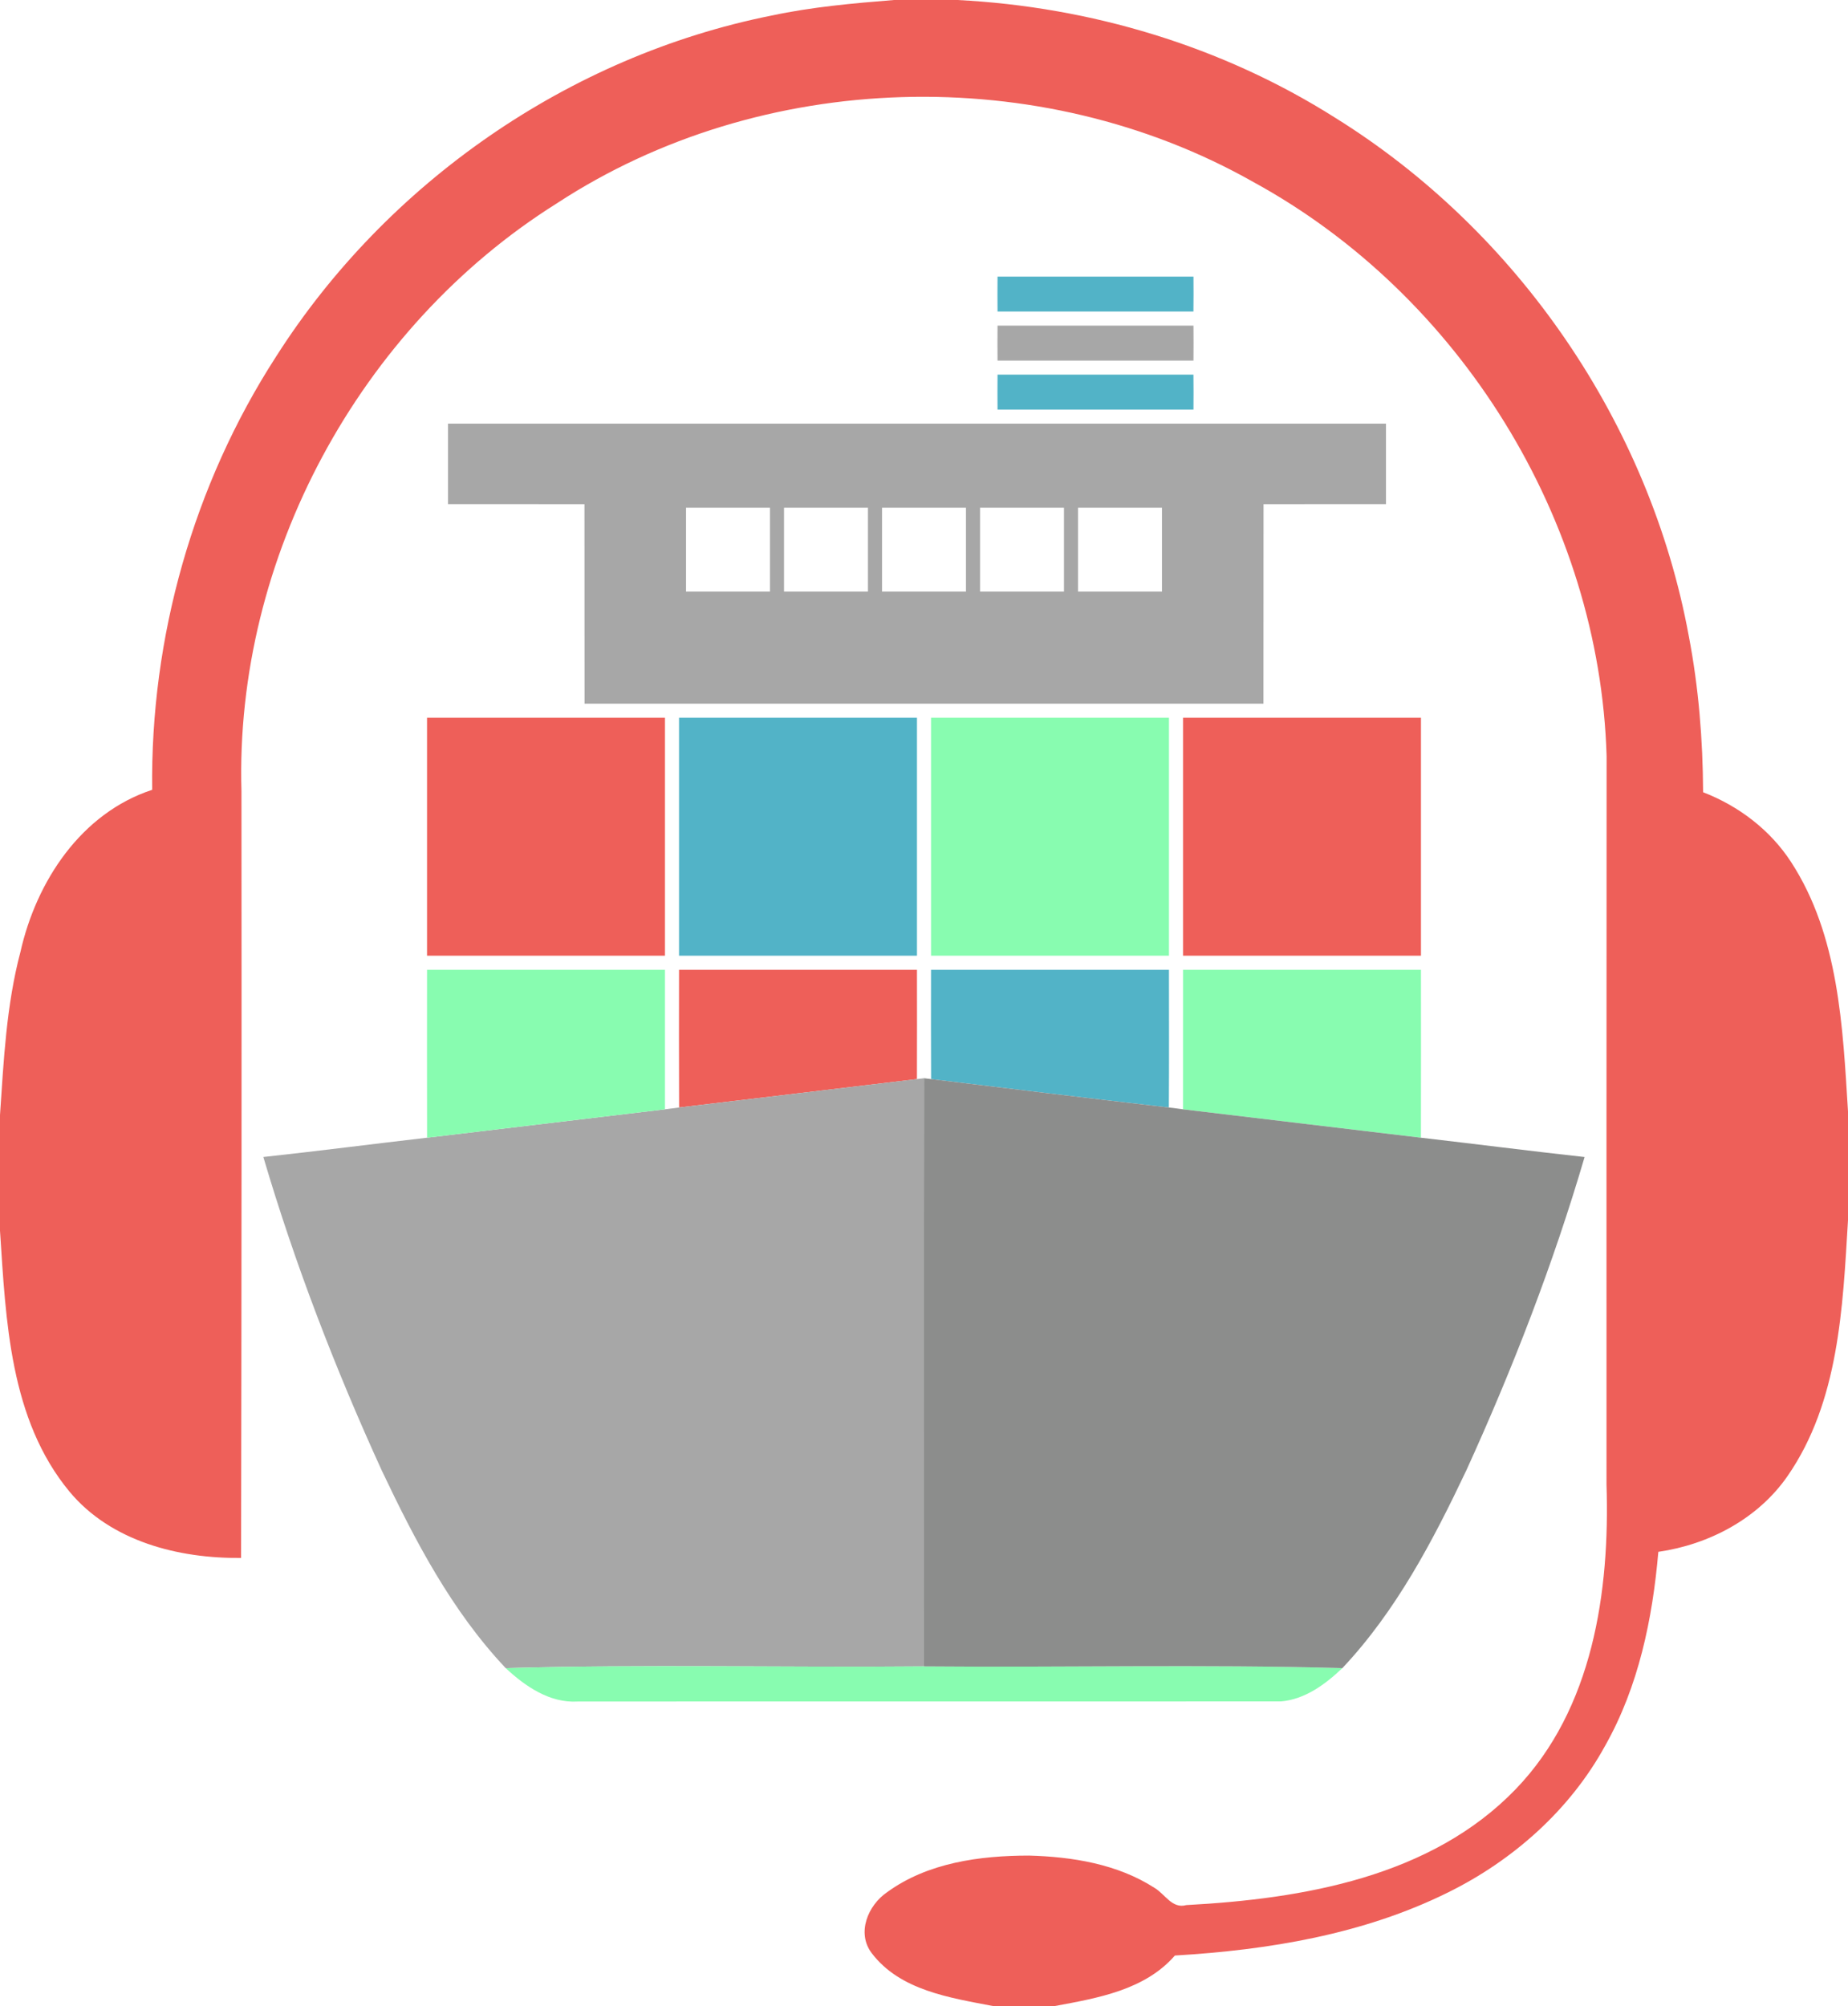 <?xml version="1.0" encoding="UTF-8" ?>
<!DOCTYPE svg PUBLIC "-//W3C//DTD SVG 1.1//EN" "http://www.w3.org/Graphics/SVG/1.1/DTD/svg11.dtd">
<svg width="528pt" height="573pt" viewBox="0 0 528 573" version="1.1" xmlns="http://www.w3.org/2000/svg">
<g id="#ee5f59ff">
<path fill="#ee5f59" opacity="1.00" d=" M 255.45 0.00 L 273.54 0.00 C 311.56 1.93 349.18 13.19 381.41 33.59 C 433.70 66.07 471.36 121.05 482.50 181.62 C 485.33 196.33 486.53 211.31 486.60 226.29 C 496.75 230.21 505.79 237.06 511.74 246.23 C 525.40 267.24 526.49 293.20 528.00 317.44 L 528.00 348.54 C 526.50 373.46 525.44 400.37 510.72 421.63 C 502.28 433.81 488.29 441.17 473.81 443.26 C 472.16 462.41 468.16 481.75 458.61 498.65 C 448.57 516.98 432.28 531.42 413.62 540.60 C 389.45 552.55 362.37 556.99 335.68 558.57 C 327.09 568.45 313.54 570.74 301.34 573.00 L 283.73 573.00 C 271.44 570.63 257.18 568.56 249.08 557.91 C 244.66 552.14 247.99 544.21 253.45 540.49 C 265.04 532.03 280.01 530.03 294.01 530.02 C 306.37 530.36 319.25 532.42 329.82 539.22 C 332.86 540.98 334.86 545.31 338.95 544.16 C 372.29 542.38 408.85 536.15 433.06 511.05 C 455.15 488.12 459.98 454.56 459.00 424.01 C 459.01 354.67 458.97 285.33 459.03 216.00 C 457.06 148.59 417.15 84.21 358.03 51.95 C 297.15 17.52 217.60 19.76 159.04 58.12 C 102.68 93.50 67.04 159.39 68.99 225.99 C 69.05 298.99 69.02 372.00 68.88 445.00 C 51.05 445.20 31.71 440.30 19.87 426.08 C 2.74 405.41 1.69 377.10 0.00 351.55 L 0.00 318.49 C 1.06 302.87 1.81 287.08 5.85 271.86 C 10.37 251.77 23.15 232.27 43.48 225.60 C 42.93 182.08 55.24 138.44 78.88 101.85 C 110.49 52.21 162.59 16.02 220.37 4.46 C 231.92 1.99 243.69 0.94 255.45 0.00 Z" />
<path fill="#ee5f59" opacity="1.00" d=" M 122.01 205.01 C 144.67 204.99 167.33 204.99 189.99 205.01 C 190.01 227.67 190.01 250.33 189.99 272.99 C 167.33 273.01 144.67 273.01 122.01 272.99 C 121.99 250.33 121.99 227.67 122.01 205.01 Z" />
<path fill="#ee5f59" opacity="1.00" d=" M 338.01 205.01 C 360.67 204.99 383.33 204.99 405.99 205.01 C 406.01 227.67 406.01 250.33 405.99 272.99 C 383.33 273.01 360.67 273.01 338.01 272.99 C 337.99 250.33 337.99 227.67 338.01 205.01 Z" />
<path fill="#ee5f59" opacity="1.00" d=" M 194.01 277.01 C 216.67 276.99 239.33 276.99 261.99 277.01 C 262.00 287.42 262.02 297.82 261.98 308.23 C 239.33 310.93 216.68 313.67 194.03 316.34 C 193.97 303.23 194.00 290.12 194.01 277.01 Z" />
</g>
<g id="#52b3c7ff">
<path fill="#52b3c7" opacity="1.00" d=" M 285.01 79.01 C 303.67 78.99 322.33 78.99 340.99 79.01 C 341.02 82.34 341.02 85.66 340.98 88.99 C 322.33 89.01 303.67 89.01 285.01 88.99 C 284.98 85.66 284.98 82.34 285.01 79.01 Z" />
<path fill="#52b3c7" opacity="1.00" d=" M 285.01 107.01 C 303.67 106.99 322.33 106.99 340.98 107.01 C 341.02 110.34 341.02 113.66 340.99 116.99 C 322.33 117.01 303.67 117.01 285.01 116.99 C 284.98 113.66 284.98 110.34 285.01 107.01 Z" />
<path fill="#52b3c7" opacity="1.00" d=" M 194.01 205.01 C 216.67 204.99 239.33 204.99 261.99 205.01 C 262.01 227.67 262.01 250.33 261.99 272.99 C 239.33 273.01 216.67 273.01 194.01 272.99 C 193.99 250.33 193.99 227.67 194.01 205.01 Z" />
<path fill="#52b3c7" opacity="1.00" d=" M 266.01 277.01 C 288.67 276.99 311.33 276.99 333.99 277.01 C 333.99 290.12 334.05 303.23 333.96 316.34 C 311.30 313.74 288.66 310.98 266.03 308.23 C 265.97 297.83 266.00 287.42 266.01 277.01 Z" />
</g>
<g id="#a7a7a7ff">
<path fill="#a7a7a7" opacity="1.00" d=" M 285.01 93.01 C 303.67 92.99 322.33 92.99 340.99 93.01 C 341.02 96.34 341.02 99.66 340.99 102.99 C 322.33 103.01 303.67 103.01 285.01 102.99 C 284.98 99.66 284.98 96.34 285.01 93.01 Z" />
<path fill="#a7a7a7" opacity="1.00" d=" M 128.01 121.01 C 217.34 120.99 306.66 120.99 395.99 121.01 C 396.01 128.67 396.01 136.33 395.99 143.99 C 384.33 144.03 372.67 143.97 361.01 144.01 C 360.97 163.00 361.03 182.00 360.99 200.99 C 296.33 201.01 231.67 201.01 167.01 200.99 C 166.97 182.00 167.03 163.00 166.99 144.01 C 154.00 143.97 141.00 144.03 128.01 143.99 C 127.99 136.33 127.99 128.67 128.01 121.01 M 196.01 145.01 C 195.99 153.00 195.99 161.00 196.01 168.99 C 204.00 169.01 212.00 169.01 219.99 168.99 C 220.01 161.00 220.01 153.00 219.99 145.01 C 212.00 144.99 204.00 144.99 196.01 145.01 M 224.01 145.01 C 223.99 153.00 223.99 161.00 224.01 168.99 C 232.00 169.01 240.00 169.01 247.99 168.99 C 248.01 161.00 248.01 153.00 247.99 145.01 C 240.00 144.99 232.00 144.99 224.01 145.01 M 252.01 145.01 C 251.99 153.00 251.99 161.00 252.01 168.99 C 260.00 169.01 268.00 169.01 275.99 168.99 C 276.01 161.00 276.01 153.00 275.99 145.01 C 268.00 144.99 260.00 144.99 252.01 145.01 M 280.01 145.01 C 279.99 153.00 279.99 161.00 280.01 168.99 C 288.00 169.01 296.00 169.01 303.99 168.99 C 304.01 161.00 304.01 153.00 303.99 145.01 C 296.00 144.99 288.00 144.99 280.01 145.01 M 308.01 145.01 C 307.99 153.00 307.99 161.00 308.01 168.99 C 316.00 169.01 324.00 169.01 331.99 168.99 C 332.01 161.00 332.01 153.00 331.99 145.01 C 323.99 144.99 316.00 144.99 308.01 145.01 Z" />
<path fill="#a7a7a7" opacity="1.00" d=" M 194.03 316.34 C 216.68 313.67 239.33 310.93 261.98 308.23 C 262.49 308.17 263.51 308.04 264.03 307.98 C 263.96 363.98 264.03 419.98 263.99 475.98 C 224.16 476.34 184.27 475.35 144.49 476.48 C 129.09 460.17 118.58 440.07 109.05 419.97 C 95.79 390.96 84.26 361.05 75.24 330.48 C 90.85 328.79 106.42 326.77 122.02 324.97 C 144.68 322.27 167.34 319.58 189.99 316.86 C 191.34 316.68 192.68 316.51 194.03 316.34 Z" />
</g>
<g id="#88fcb0ff">
<path fill="#88fcb0" opacity="1.00" d=" M 266.01 205.01 C 288.67 204.99 311.33 204.99 333.99 205.01 C 334.01 227.67 334.01 250.33 333.99 272.99 C 311.33 273.01 288.67 273.01 266.01 272.99 C 265.99 250.33 265.99 227.67 266.01 205.01 Z" />
<path fill="#88fcb0" opacity="1.00" d=" M 122.01 277.01 C 144.67 276.99 167.33 276.99 189.99 277.01 C 190.01 290.29 190.00 303.57 189.99 316.86 C 167.34 319.58 144.68 322.27 122.02 324.97 C 121.98 308.98 122.00 293.00 122.01 277.01 Z" />
<path fill="#88fcb0" opacity="1.00" d=" M 338.01 277.01 C 360.67 276.99 383.33 276.99 405.99 277.01 C 406.00 293.00 406.02 308.99 405.98 324.97 C 383.32 322.25 360.66 319.55 338.00 316.86 C 338.00 303.57 337.99 290.29 338.01 277.01 Z" />
<path fill="#88fcb0" opacity="1.00" d=" M 144.49 476.48 C 184.27 475.35 224.16 476.34 263.99 475.98 C 303.83 476.33 343.74 475.36 383.54 476.47 C 378.73 481.05 372.88 485.39 366.06 485.98 C 299.04 486.04 232.02 485.96 165.01 486.02 C 157.07 486.50 150.03 481.65 144.49 476.48 Z" />
</g>
<g id="#8c8d8cff">
<path fill="#8c8d8c" opacity="1.00" d=" M 264.03 307.98 C 264.53 308.04 265.53 308.17 266.03 308.23 C 288.66 310.98 311.30 313.74 333.96 316.34 C 335.31 316.49 336.65 316.67 338.00 316.86 C 360.66 319.55 383.32 322.25 405.98 324.97 C 421.57 326.77 437.14 328.77 452.74 330.49 C 443.77 361.06 432.19 390.96 418.96 419.97 C 409.43 440.07 398.91 460.15 383.54 476.47 C 343.74 475.36 303.83 476.33 263.99 475.98 C 264.03 419.98 263.96 363.98 264.03 307.98 Z" />
</g>
</svg>
